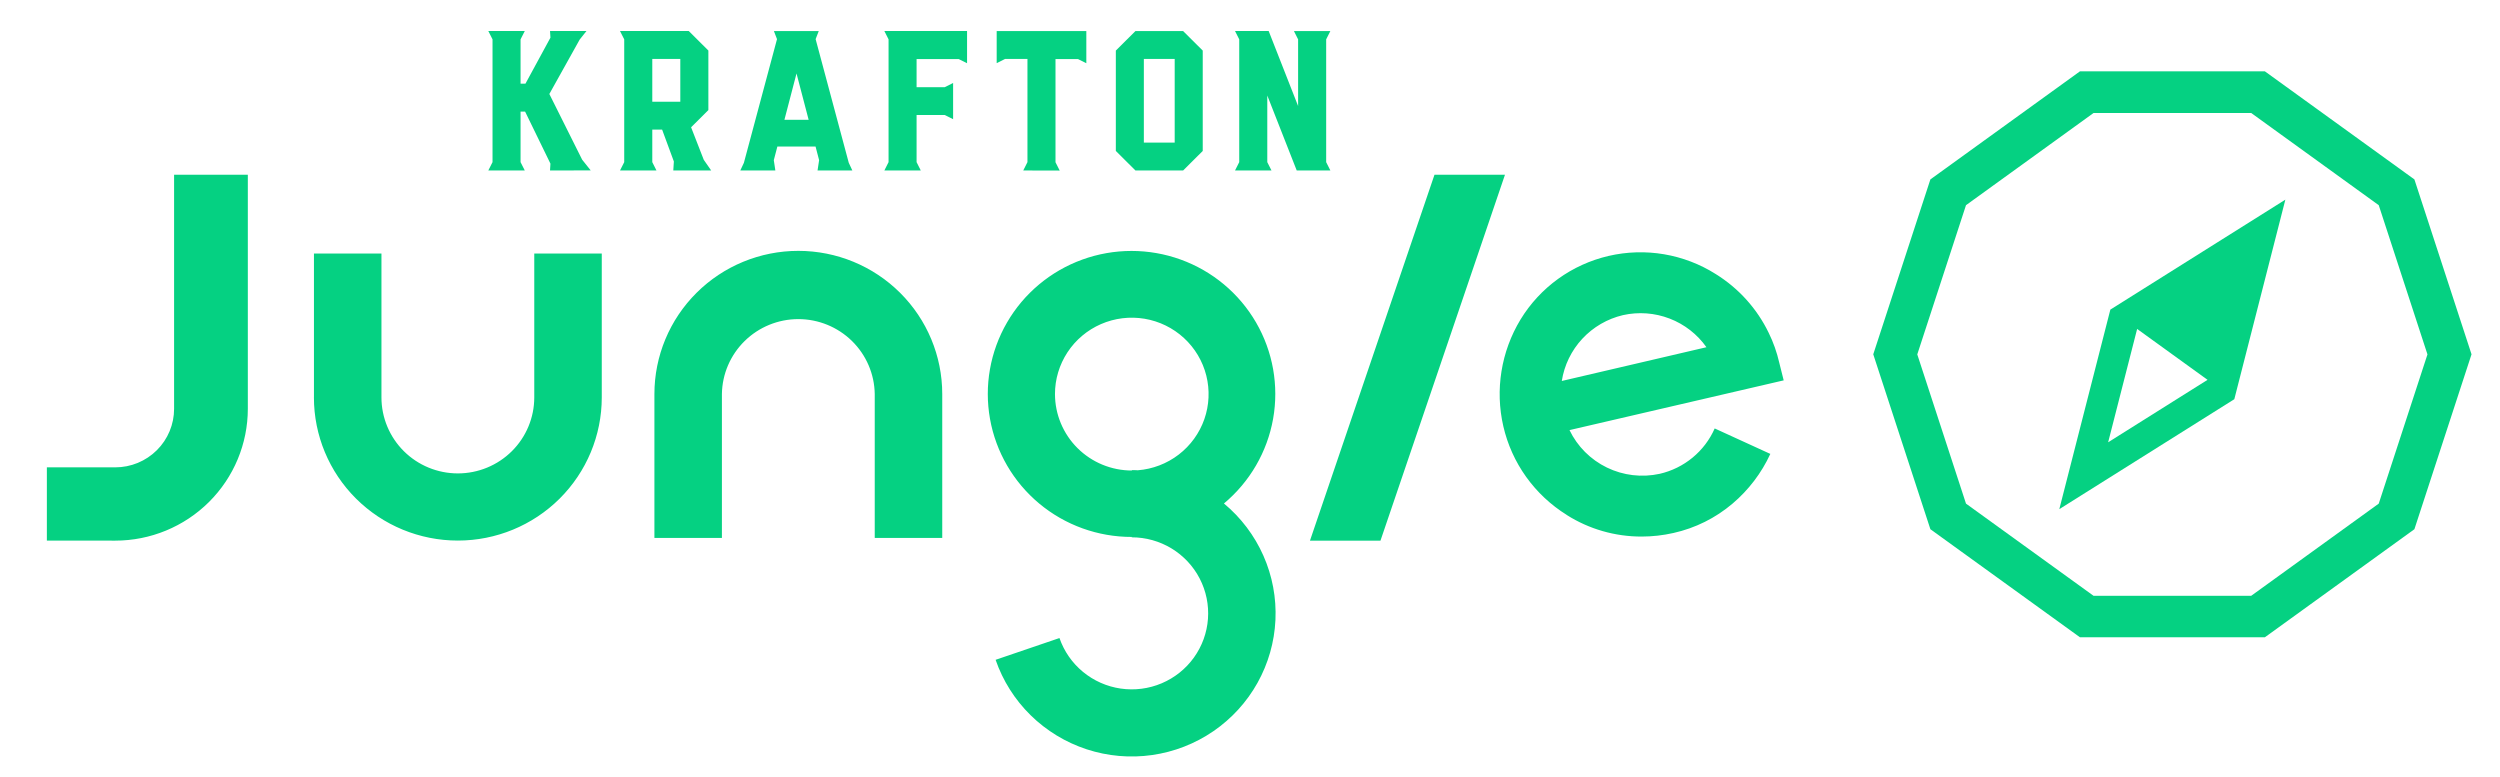 <svg width="267" height="83" viewBox="0 0 267 83" fill="none" xmlns="http://www.w3.org/2000/svg">
<path d="M106.331 70.467L113.151 68.143C113.638 69.554 114.507 70.803 115.661 71.755C116.815 72.707 118.211 73.325 119.695 73.54C121.179 73.754 122.693 73.559 124.072 72.974C125.452 72.388 126.642 71.437 127.513 70.223C128.384 69.009 128.903 67.579 129.011 66.092C129.119 64.604 128.814 63.116 128.127 61.789C127.441 60.463 126.401 59.351 125.121 58.574C123.841 57.797 122.37 57.386 120.871 57.386V57.345C117.261 57.35 113.764 56.089 110.995 53.784C108.227 51.479 106.363 48.277 105.733 44.741C105.102 41.204 105.744 37.56 107.547 34.448C109.349 31.336 112.196 28.956 115.588 27.725C118.98 26.495 122.699 26.492 126.093 27.719C129.486 28.946 132.336 31.323 134.142 34.433C135.948 37.542 136.595 41.186 135.969 44.723C135.342 48.26 133.482 51.464 130.717 53.772C132.536 55.284 133.979 57.194 134.934 59.352C135.888 61.511 136.327 63.859 136.217 66.215C136.107 68.57 135.451 70.869 134.3 72.93C133.149 74.991 131.534 76.76 129.581 78.097C127.629 79.434 125.392 80.304 123.046 80.638C120.699 80.973 118.307 80.763 116.055 80.025C113.804 79.286 111.755 78.04 110.068 76.383C108.382 74.726 107.103 72.704 106.333 70.474L106.331 70.467ZM112.672 42.089C112.675 44.253 113.54 46.328 115.077 47.858C116.615 49.388 118.701 50.249 120.876 50.252V50.208C121.091 50.208 121.303 50.208 121.515 50.225C123.105 50.101 124.625 49.519 125.888 48.549C127.15 47.579 128.102 46.264 128.625 44.765C129.148 43.265 129.22 41.647 128.832 40.108C128.445 38.568 127.615 37.175 126.443 36.097C125.272 35.02 123.81 34.306 122.237 34.042C120.664 33.779 119.048 33.977 117.586 34.613C116.125 35.249 114.881 36.295 114.008 37.623C113.135 38.952 112.67 40.504 112.671 42.091L112.672 42.089ZM139.905 57.74L153.203 18.663H160.731L147.434 57.74H139.905ZM33.53 42.443V27.076H40.739V42.443C40.739 44.596 41.599 46.66 43.129 48.183C44.66 49.705 46.735 50.56 48.899 50.56C51.064 50.56 53.139 49.705 54.67 48.183C56.2 46.66 57.06 44.596 57.06 42.443V27.076H64.269V42.443C64.269 46.498 62.649 50.387 59.767 53.255C56.884 56.122 52.974 57.733 48.898 57.733C44.821 57.733 40.911 56.122 38.029 53.255C35.146 50.387 33.527 46.498 33.527 42.443H33.53ZM5.005 57.733V49.913H12.309C13.134 49.913 13.951 49.751 14.714 49.437C15.477 49.123 16.17 48.662 16.753 48.081C17.337 47.501 17.8 46.811 18.115 46.053C18.431 45.294 18.593 44.481 18.593 43.66V18.665H26.468V43.653C26.468 47.389 24.975 50.972 22.319 53.614C19.663 56.256 16.061 57.74 12.305 57.74L5.005 57.733ZM93.422 57.449V42.084C93.391 39.951 92.518 37.916 90.991 36.419C89.463 34.921 87.405 34.081 85.261 34.081C83.116 34.081 81.058 34.921 79.531 36.419C78.004 37.916 77.13 39.951 77.1 42.084V57.449H69.891V42.083C69.891 38.027 71.51 34.138 74.393 31.271C77.275 28.403 81.185 26.792 85.261 26.792C89.338 26.792 93.248 28.403 96.13 31.271C99.013 34.138 100.632 38.027 100.632 42.083V57.448L93.422 57.449ZM167.327 54.992C165.629 53.936 164.156 52.556 162.994 50.932C161.832 49.309 161.003 47.473 160.556 45.531C159.659 41.636 160.317 37.546 162.391 34.125C163.425 32.427 164.789 30.952 166.404 29.785C168.019 28.619 169.852 27.786 171.795 27.334C173.738 26.883 175.753 26.822 177.72 27.155C179.687 27.489 181.567 28.209 183.251 29.276C185.69 30.791 187.648 32.964 188.894 35.542C189.394 36.559 189.773 37.629 190.024 38.733L190.498 40.623L167.623 45.935C168.464 47.679 169.872 49.088 171.62 49.936C173.367 50.783 175.351 51.019 177.25 50.605C178.542 50.309 179.746 49.716 180.767 48.874C181.788 48.033 182.597 46.966 183.13 45.758L189.071 48.477C188.129 50.519 186.75 52.332 185.031 53.789C183.219 55.327 181.057 56.402 178.733 56.921C177.616 57.175 176.475 57.304 175.329 57.305C172.495 57.313 169.718 56.513 167.327 54.999V54.992ZM173.335 33.655C171.666 34.048 170.153 34.927 168.989 36.18C167.825 37.433 167.063 39.002 166.8 40.688L182.248 37.083C181.27 35.698 179.901 34.633 178.314 34.023C176.728 33.413 174.995 33.285 173.335 33.655ZM138.49 18.207L135.346 10.199V17.317L135.795 18.207H131.901L132.35 17.317V4.203L131.901 3.313H135.494L138.638 11.325V4.205L138.191 3.315H142.082L141.635 4.203V17.317L142.084 18.207H138.49ZM121.265 18.207L119.171 16.122V5.402L121.266 3.317H126.356L128.452 5.402V16.122L126.358 18.207H121.265ZM122.163 15.227H125.457V6.293H122.163V15.227ZM109.283 18.207L109.732 17.317V6.295H107.342L106.446 6.743V3.317H116.02V6.753L115.122 6.305H112.727V17.327L113.176 18.217L109.283 18.207ZM94.45 18.207L94.898 17.317V4.203L94.45 3.313H103.282V6.753L102.385 6.305H97.891V9.313H100.894L101.792 8.863V12.729L100.894 12.281H97.891V17.317L98.34 18.207H94.45ZM87.314 18.207L87.481 17.106L87.102 15.652H83.022L82.642 17.106L82.808 18.207H79.065L79.448 17.387L82.985 4.18L82.652 3.315H87.443L87.109 4.18L90.648 17.387L91.03 18.207H87.314ZM83.776 12.794H86.363L85.068 7.845L83.776 12.794ZM71.908 18.207L71.968 17.244L70.715 13.844H69.664V17.317L70.111 18.207H66.218L66.667 17.317V4.203L66.216 3.313H73.559L75.654 5.398V11.758L73.809 13.594L75.162 17.067L75.953 18.205L71.908 18.207ZM69.664 10.866H72.657V6.293H69.664V10.866ZM58.742 18.207L58.787 17.477L56.082 11.921H55.596V17.317L56.047 18.207H52.152L52.602 17.317V4.203L52.152 3.313H56.047L55.596 4.203V8.939H56.117L58.787 4.022L58.743 3.313H62.635L61.909 4.228L58.67 10.038L62.174 17.053L63.087 18.199L58.742 18.207Z" fill="#05D182"/>
<path d="M222.139 68.062L206.165 56.52L200.064 37.84L206.165 19.161L222.139 7.618H241.887L257.858 19.161L263.959 37.84L257.858 56.52L241.887 68.062H222.139ZM209.968 21.914L204.765 37.85L209.968 53.786L223.59 63.631H240.428L254.05 53.786L259.253 37.85L254.05 21.914L240.428 12.068H223.59L209.968 21.914ZM225.386 33.066L244.076 21.323L238.624 42.636L219.934 54.377L225.386 33.066ZM225.149 47.237L232.79 42.435L235.766 40.566L228.246 35.131L225.149 47.237Z" fill="#05D182"/>
</svg>
